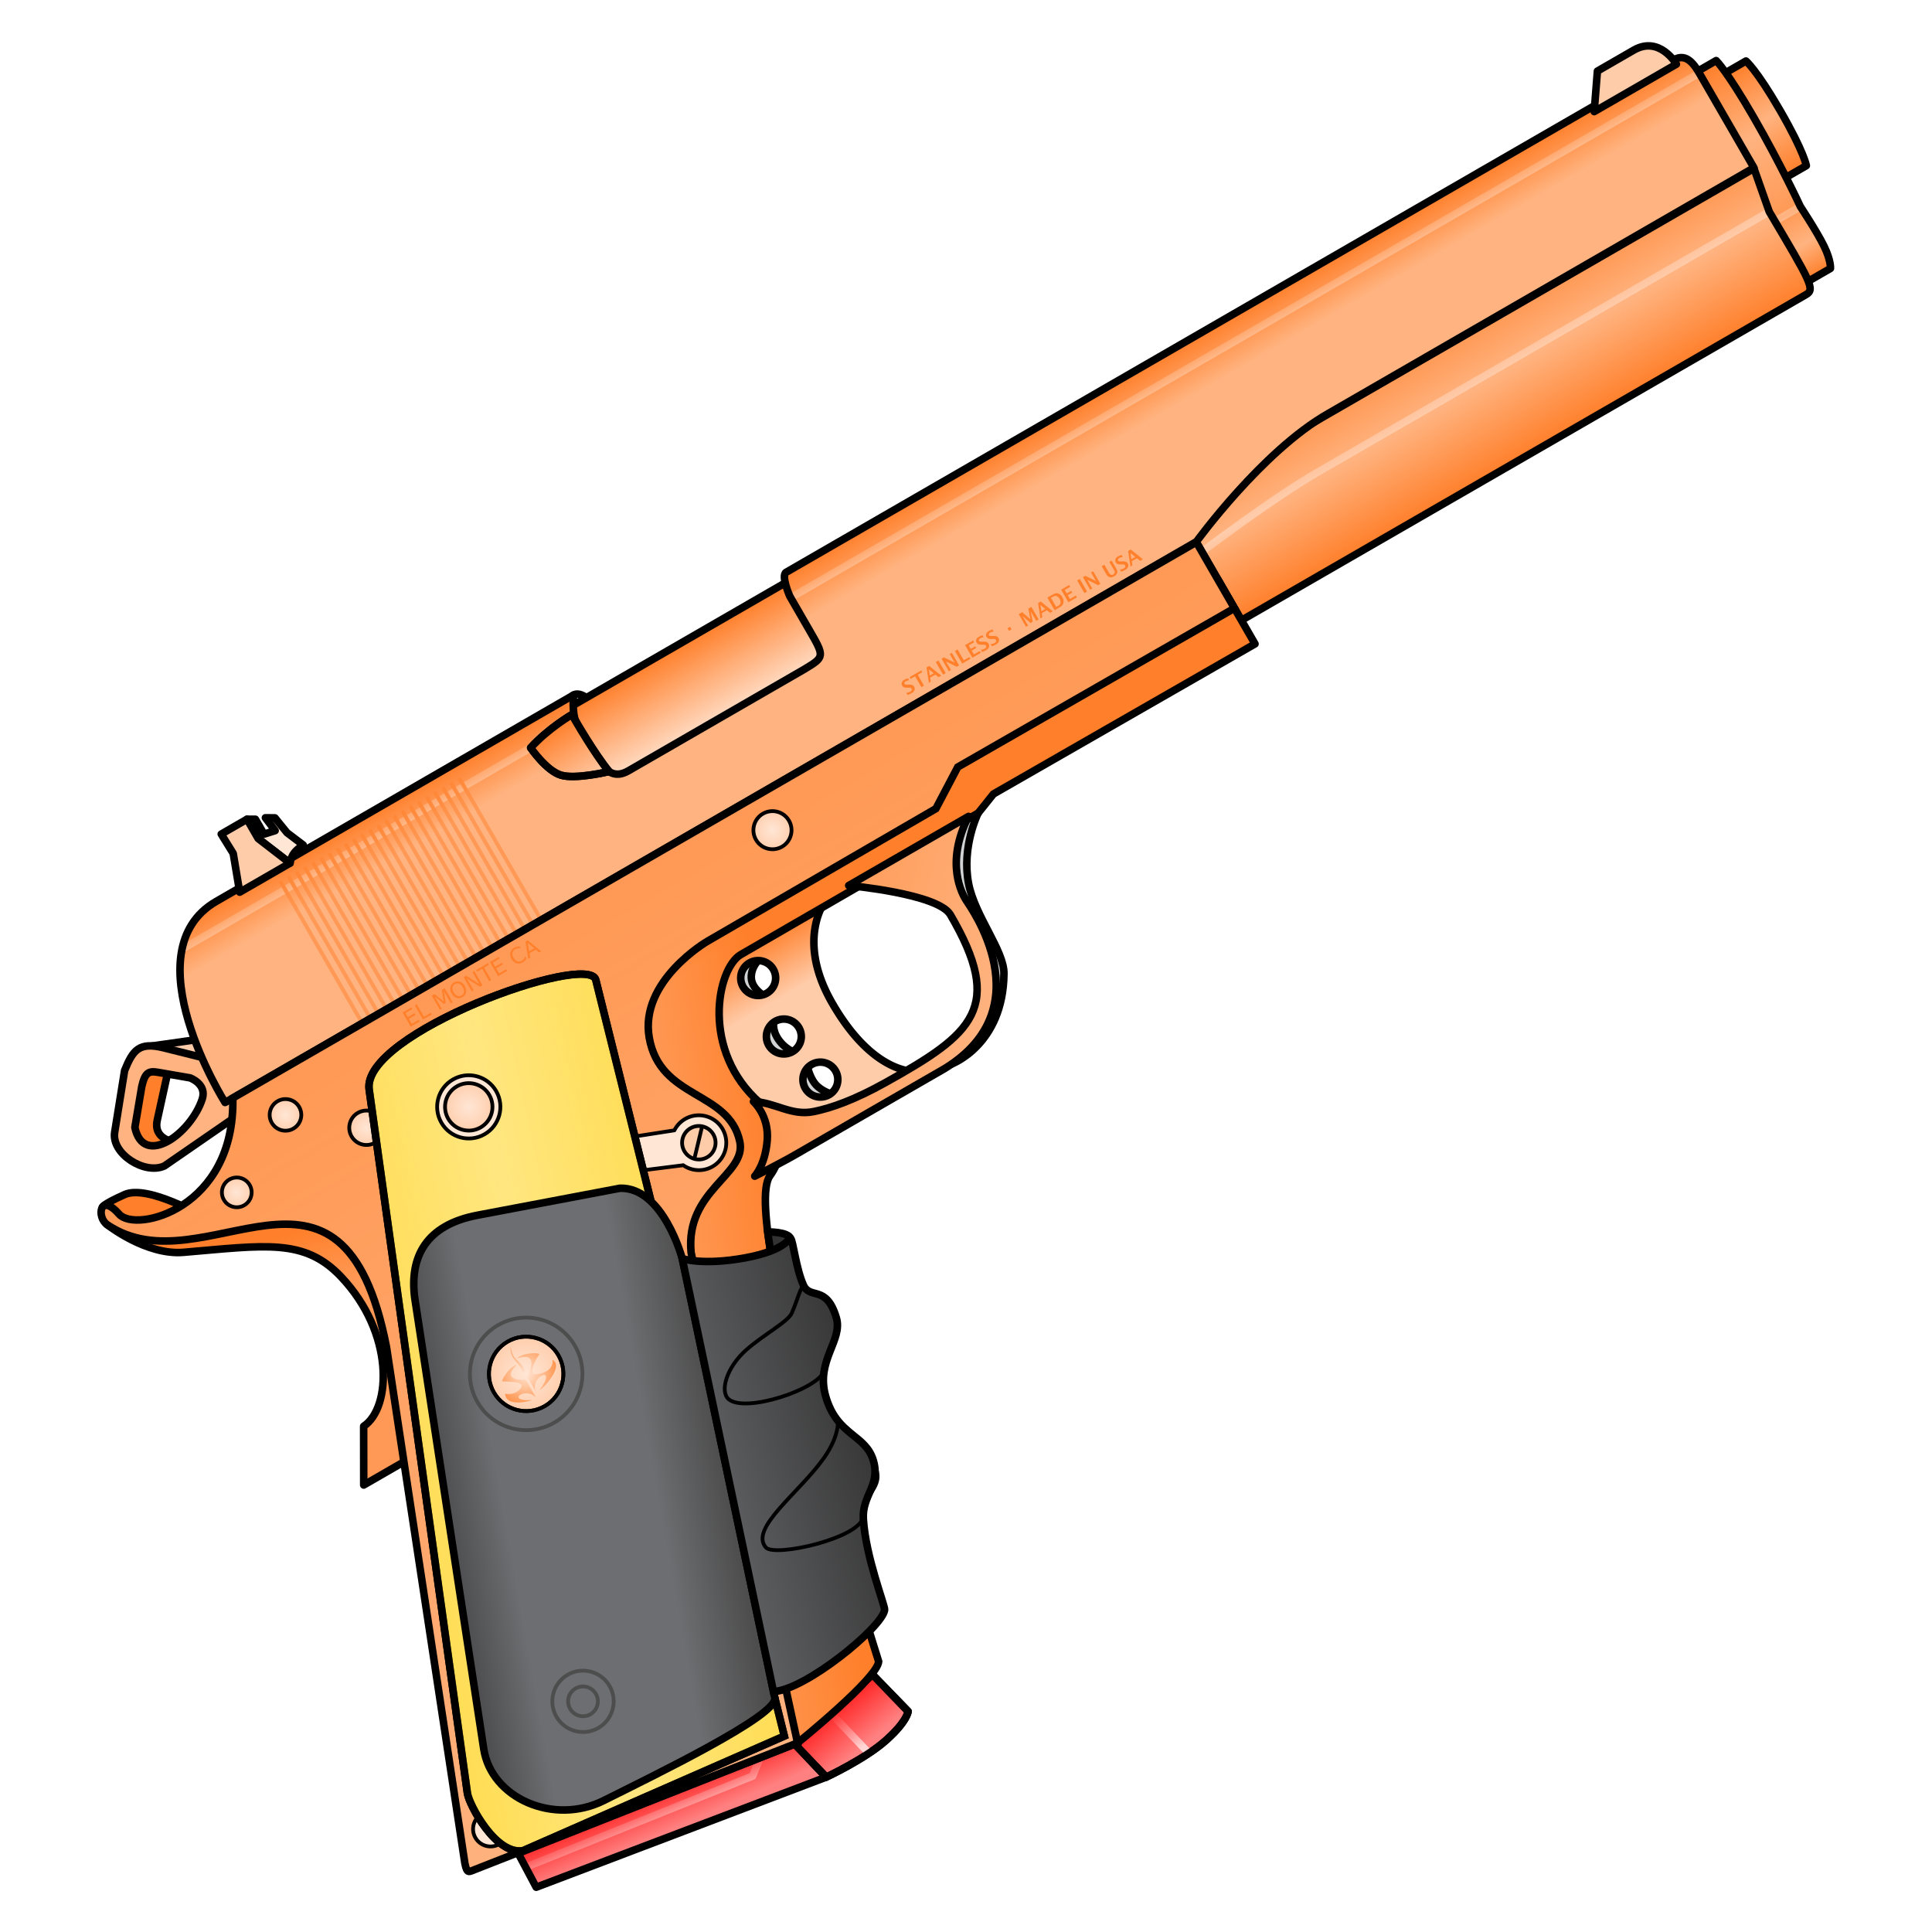 <svg xmlns="http://www.w3.org/2000/svg" xmlns:xlink="http://www.w3.org/1999/xlink" viewBox="0 0 256 256">
    <defs>
        <linearGradient id="innoGrad12">
            <stop offset="0" stop-color="#4d4d4d"/>
            <stop offset=".216" stop-color="#6d6e71"/>
            <stop offset=".674" stop-color="#6d6e71"/>
            <stop offset="1" stop-color="#333"/>
        </linearGradient>
        <linearGradient id="innoGrad11">
            <stop offset="0" stop-color="#6d6e71"/>
            <stop offset="1" stop-color="#333"/>
        </linearGradient>
        <linearGradient id="innoGrad10">
            <stop offset="0" stop-color="#ffd42a" stop-opacity=".502"/>
            <stop offset=".5" stop-color="#ffd42a" stop-opacity="0"/>
            <stop offset="1" stop-color="#ffd42a" stop-opacity=".502"/>
        </linearGradient>
        <linearGradient id="innoGrad8">
            <stop offset="0" stop-color="#ffe6d5"/>
            <stop offset="1" stop-color="#ffe6d5" stop-opacity="0"/>
        </linearGradient>
        <linearGradient id="innoGrad9">
            <stop offset="0" stop-color="#ff7f2a" stop-opacity="0"/>
            <stop offset="1" stop-color="#ff7f2a" stop-opacity=".502"/>
        </linearGradient>
        <linearGradient id="innoGrad7">
            <stop offset="0" stop-color="#ff7f2a" stop-opacity="0"/>
            <stop offset="1" stop-color="#ff7f2a" stop-opacity=".502"/>
        </linearGradient>
        <linearGradient id="innoGrad6">
            <stop offset="0" stop-color="#ff7f2a" stop-opacity="0"/>
            <stop offset=".722" stop-color="#ff7f2a" stop-opacity="0"/>
            <stop offset="1" stop-color="#ff7f2a"/>
        </linearGradient>
        <linearGradient id="innoGrad5">
            <stop offset="0" stop-color="#ff7f2a" stop-opacity="0"/>
            <stop offset="1" stop-color="#ff7f2a"/>
        </linearGradient>
        <linearGradient id="innoGrad4">
            <stop offset="0" stop-color="#ff7f2a" stop-opacity=".502"/>
            <stop offset=".377" stop-color="#ff7f2a" stop-opacity="0"/>
            <stop offset="1" stop-color="#ff7f2a"/>
        </linearGradient>
        <linearGradient id="innoGrad3">
            <stop offset="0" stop-color="#ff7f2a"/>
            <stop offset=".355" stop-color="#ff7f2a" stop-opacity="0"/>
            <stop offset=".711" stop-color="#ff7f2a" stop-opacity=".502"/>
            <stop offset=".855" stop-color="#ff7f2a" stop-opacity="0"/>
            <stop offset="1" stop-color="#ff7f2a"/>
        </linearGradient>
        <linearGradient id="innoGrad2">
            <stop offset="0" stop-color="#ff7f2a"/>
            <stop offset=".5" stop-color="#ff7f2a" stop-opacity="0"/>
            <stop offset="1" stop-color="#ff7f2a"/>
        </linearGradient>
        <linearGradient id="innoGrad1">
            <stop offset="0" stop-color="#ff2a2a"/>
            <stop offset="1" stop-color="#ff2a2a" stop-opacity="0"/>
        </linearGradient>
        <linearGradient id="linearGradient1178" x1="8.195" x2="7.802" y1="171.266" y2="174.703" gradientUnits="userSpaceOnUse" xlink:href="#innoGrad1"/>
        <linearGradient id="linearGradient1186" x1="33.125" x2="33.813" y1="175.001" y2="178.938" gradientUnits="userSpaceOnUse" xlink:href="#innoGrad1"/>
        <linearGradient id="linearGradient1209" x1="152.355" x2="152.355" y1="86.931" y2="97.757" gradientUnits="userSpaceOnUse" xlink:href="#innoGrad2"/>
        <linearGradient id="linearGradient1234" x1="147.063" x2="147.063" y1="85.563" y2="106.813" gradientUnits="userSpaceOnUse" xlink:href="#innoGrad3"/>
        <linearGradient id="linearGradient1271" x1="117.834" x2="117.834" y1="95.627" y2="107.749" gradientUnits="userSpaceOnUse" xlink:href="#innoGrad4"/>
        <linearGradient id="linearGradient1296" x1="58.063" x2="58.063" y1="92.938" y2="84.438" gradientTransform="matrix(1.016 0 0 1.016 -86.22 52.125)" gradientUnits="userSpaceOnUse" xlink:href="#innoGrad5"/>
        <linearGradient id="linearGradient1319" x1="117.834" x2="117.834" y1="99.667" y2="83.656" gradientTransform="matrix(.88 -.508 .508 .88 -48.607 88.252)" gradientUnits="userSpaceOnUse" xlink:href="#innoGrad6"/>
        <linearGradient id="linearGradient1350" x1="61.956" x2="61.621" y1="91.187" y2="85.107" gradientTransform="matrix(.88 -.508 .508 .88 -48.607 88.252)" gradientUnits="userSpaceOnUse" xlink:href="#innoGrad5"/>
        <linearGradient id="linearGradient1373" x1="73.25" x2="73.25" y1="116.494" y2="110.75" gradientUnits="userSpaceOnUse" xlink:href="#innoGrad5"/>
        <linearGradient id="linearGradient1415" x1="18.114" x2="19.428" y1="118.905" y2="113.367" gradientUnits="userSpaceOnUse" xlink:href="#innoGrad5"/>
        <linearGradient id="linearGradient1450" x1="45.858" x2="55.703" y1="132.25" y2="136.022" gradientUnits="userSpaceOnUse" xlink:href="#innoGrad5"/>
        <linearGradient id="linearGradient1458" x1="117.833" x2="117.834" y1="110.188" y2="106.5" gradientUnits="userSpaceOnUse" xlink:href="#innoGrad5"/>
        <linearGradient id="linearGradient1596" x1="117.834" x2="117.834" y1="175.523" y2="99.667" gradientUnits="userSpaceOnUse" xlink:href="#innoGrad7"/>
        <linearGradient id="linearGradient1627" x1="81.643" x2="68.538" y1="126.762" y2="113.657" gradientUnits="userSpaceOnUse" xlink:href="#innoGrad9"/>
        <radialGradient id="radialGradient1656" cx="27.208" cy="107.959" r="1.792" fx="27.208" fy="107.959" gradientUnits="userSpaceOnUse" xlink:href="#innoGrad8"/>
        <linearGradient id="linearGradient1679" x1="5.191" x2="32.403" y1="165.109" y2="173.875" gradientUnits="userSpaceOnUse" xlink:href="#innoGrad10"/>
        <linearGradient id="linearGradient3233" x1="40.615" x2="12.489" y1="148.252" y2="138.056" gradientUnits="userSpaceOnUse" xlink:href="#innoGrad12"/>
        <linearGradient id="linearGradient3241" x1="34.032" x2="54.788" y1="146.092" y2="151.853" gradientUnits="userSpaceOnUse" xlink:href="#innoGrad11"/>
        <radialGradient id="radialGradient3276" cx="72.042" cy="103.042" r="1.958" fx="72.042" fy="103.042" gradientUnits="userSpaceOnUse" xlink:href="#innoGrad8"/>
        <radialGradient id="radialGradient3301" cx="14.25" cy="107.167" r="1.583" fx="14.25" fy="107.167" gradientUnits="userSpaceOnUse" xlink:href="#innoGrad8"/>
        <radialGradient id="radialGradient3324" cx="21.5" cy="103.334" r="1.667" fx="21.5" fy="103.334" gradientUnits="userSpaceOnUse" xlink:href="#innoGrad8"/>
        <radialGradient id="radialGradient3350" cx="36.083" cy="110.917" r="2.375" fx="36.083" fy="110.917" gradientUnits="userSpaceOnUse" xlink:href="#innoGrad8"/>
        <radialGradient id="radialGradient3373" cx="28.584" cy="134.209" r="3.583" fx="28.584" fy="134.209" gradientUnits="userSpaceOnUse" xlink:href="#innoGrad8"/>
    </defs>
    <g stroke-width=".676">
        <path fill="#ff8080" d="M109.551 235.399l-4.177-4.383-36.629 14.492L71.13 250z"/>
        <path fill="none" stroke="#ffd5d5" stroke-linejoin="round" stroke-miterlimit="10" d="M28.156 175.563l1.393-1.1-23.049-3.4-.05 1.406z" transform="matrix(1.281 -.739 .739 1.281 -66.077 31.247)"/>
        <path fill="#ff8080" stroke="#000000" stroke-linejoin="round" stroke-miterlimit="10" d="M33.813 178.938s3.844.344 6.344-.188c2.5-.532 2.959-1.25 2.959-1.25L42 173.063l-9.151 1.896z" transform="matrix(1.281 -.739 .739 1.281 -66.077 31.247)"/>
        <path fill="none" stroke="#ffd5d5" stroke-linejoin="round" stroke-miterlimit="10" d="M36.99 173.997l1.198 4.941" transform="matrix(1.281 -.739 .739 1.281 -66.077 31.247)"/>
        <path fill="url(#linearGradient1186)" stroke="#000000" stroke-linejoin="round" stroke-miterlimit="10" d="M33.813 178.938s3.844.344 6.344-.188c2.5-.532 2.959-1.25 2.959-1.25L42 173.063l-9.151 1.896z" transform="matrix(1.281 -.739 .739 1.281 -66.077 31.247)"/>
        <path fill="url(#linearGradient1178)" stroke="#000000" stroke-linejoin="round" stroke-miterlimit="10" d="M33.813 178.938l-.964-3.979L6.5 171.063l-.122 3.437z" transform="matrix(1.281 -.739 .739 1.281 -66.077 31.247)"/>
    </g>
    <g stroke="#000000" stroke-linejoin="round" stroke-miterlimit="10" stroke-width=".676">
        <path fill="#fca" d="M14.25 92.019l3.5 4.732 1.688-1.188-.346-1.597z" transform="matrix(1.281 -.739 .739 1.281 -66.077 31.247)"/>
        <path fill="#ff7f2a" d="M14.563 94.438L11.313 98c-1.25 1.375.469 2.563.469 2.563H8.938l-.831-2.438.706-1.5 3.688-3.938z" transform="matrix(1.281 -.739 .739 1.281 -66.077 31.247)"/>
        <path fill="#ffb380" d="M11 92.688c1.561-1.217 2.411-1.596 4.063 0l3.688 3.563-.414 4.934-8.523.691c-1.938-.188-3.583-3.325-2.345-4.846zm.625 2L9.25 97.563c-1.144 3.531 4.063 3 6.5.813 1.053-.944 0-2.188 0-2.188l-2.25-1.875c-.633-.528-1-.563-1.875.375z" transform="matrix(1.281 -.739 .739 1.281 -66.077 31.247)"/>
    </g>
    <g stroke-width=".676">
        <path fill="#ffb380" d="M228.673 9.533l8.005 13.864 2.681-1.548s-.27-1.763-3.442-7.255c-3.171-5.493-4.564-6.609-4.564-6.609z"/>
        <path fill="url(#linearGradient1209)" stroke="#000000" stroke-linejoin="round" stroke-miterlimit="10" d="M179.938 86.931v10.826h2.093s.438-1.124.438-5.413-.438-5.413-.438-5.413z" transform="matrix(1.281 -.739 .739 1.281 -66.077 31.247)"/>
        <path fill="#ffb380" d="M227.406 7.928s1.434 1.374 4.992 7.536c3.558 6.162 6.177 11.807 6.177 11.807s2.213 3.344 3.147 5.263c.933 1.918.838 2.93.838 2.93l-3.282 1.895-15.714-27.213z"/>
        <path fill="none" stroke="#ffe6d5" stroke-linejoin="round" stroke-miterlimit="10" d="M179.739 100.667h-3" transform="matrix(1.281 -.739 .739 1.281 -66.077 31.247)"/>
        <path fill="url(#linearGradient1234)" stroke="#000000" stroke-linejoin="round" stroke-miterlimit="10" d="M179.739 85.563s.375 1.289.375 6.101-.375 9.003-.375 9.003.165 2.707.063 4.146c-.102 1.439-.5 2-.5 2h-2.563v-21.25z" transform="matrix(1.281 -.739 .739 1.281 -66.077 31.247)"/>
        <path fill="#ffb380" d="M232.421 22.217l2.026 5.727c5.591 9.437 6.084 10.29 4.884 10.983L164.524 82.11l-5.978-10.35-2.986-5.173z"/>
        <path fill="none" stroke="#ffe6d5" stroke-linejoin="round" stroke-miterlimit="10" stroke-opacity=".502" d="M177.094 99.667h-46.427c-4.667-.042-12.833 1-12.833 1" transform="matrix(1.281 -.739 .739 1.281 -66.077 31.247)"/>
        <path fill="url(#linearGradient1271)" stroke="#000000" stroke-linejoin="round" stroke-miterlimit="10" d="M177.844 95.627l-.75 4.039c.083 7.417.083 8.083-.854 8.083h-58.406V95.627z" transform="matrix(1.281 -.739 .739 1.281 -66.077 31.247)"/>
    </g>
    <g stroke-width=".687">
        <path fill="#e6e7e8" stroke="#000000" stroke-linejoin="round" stroke-miterlimit="10" d="M51.223 131.281s-1.404-1.737-2.256-1.244c-.853.492-.049 2.331-.049 2.331z" transform="matrix(1.456 0 0 1.456 4.7 -97.238)"/>
        <path fill="#ffe6d5" d="M70.73 96.45l34.023-19.64 6.285 10.885-34.023 19.64z"/>
        <path fill="url(#linearGradient1296)" stroke="#000000" stroke-miterlimit="10" d="M-27.247 137.887h26.98v8.633h-26.98z" transform="matrix(1.261 -.728 .728 1.261 4.7 -97.238)"/>
        <path fill="#ffb380" d="M29.824 146.068s-12.624-20.041-1.158-26.651L76 92.084s-.214 2.404.324 3.522c.537 1.117 2.888 4.877 2.888 4.877 1.201 2.081 2.474 2.555 4.074 1.632l23.269-13.432c2.744-1.656 2.744-1.656.68-5.23l-2.588-4.483s-1.19-2.737-.468-3.153L221.536 8.08c1.492-.992 2.536-.325 3.645 1.596l7.243 12.543-56.435 32.577c-8.729 4.967-17.442 16.966-17.442 16.966z"/>
        <path fill="none" stroke="#ffe6d5" stroke-miterlimit="10" d="M151.415 73.435l-82.692 47.743M13.345 153.15l31.72-18.314c.896-1.37 3.751-3.018 3.751-3.018" transform="matrix(1.456 0 0 1.456 4.7 -97.238)"/>
        <g fill="none" stroke="#f95" stroke-linecap="round" stroke-miterlimit="10" stroke-width=".347">
            <path d="M31.563 99.667V85.106M32.403 99.667V85.106M33.244 99.667V85.106M34.085 99.667V85.106M34.926 85.106v14.561M36.608 85.106v14.561M38.29 85.106v14.561M39.972 85.106v14.561M43.335 85.106v14.561M41.653 85.106v14.561M46.699 85.106v14.561M48.381 85.106v14.561M50.063 85.106v14.561M49.222 85.106v14.561M47.54 85.106v14.561M45.858 85.106v14.561M44.176 85.106v14.561M42.494 85.106v14.561M40.813 85.106v14.561M39.131 85.106v14.561M37.449 85.106v14.561M35.767 85.106v14.561M45.017 85.106v14.561" transform="matrix(1.281 -.739 .739 1.281 -66.077 31.247)"/>
        </g>
        <path fill="url(#linearGradient1319)" stroke="#000000" stroke-linejoin="round" stroke-miterlimit="10" d="M17.254 167.118s-8.67-13.765-.795-18.306l32.506-18.774s-.146 1.652.223 2.42c.37.767 1.983 3.35 1.983 3.35.826 1.429 1.7 1.755 2.798 1.12l15.98-9.226c1.885-1.137 1.885-1.137.468-3.592l-1.778-3.079s-.817-1.88-.321-2.166l80.596-46.526c1.024-.682 1.741-.223 2.503 1.096l4.974 8.615-38.757 22.376c-5.995 3.412-11.978 11.653-11.978 11.653z" transform="matrix(1.456 0 0 1.456 4.7 -97.238)"/>
        <path fill="#fca" stroke="#000000" stroke-linejoin="round" stroke-miterlimit="10" d="M52.198 136.997s-3.033.736-4.376.33c-1.344-.407-2.757-2.49-2.757-2.49 1.61-1.782 3.751-3.018 3.751-3.018.372.637 2.01 3.48 3.382 5.178z" transform="matrix(1.456 0 0 1.456 4.7 -97.238)"/>
        <path fill="url(#linearGradient1350)" stroke="#000000" stroke-linejoin="round" stroke-miterlimit="10" d="M52.198 136.997s-3.033.736-4.376.33c-1.344-.407-2.757-2.49-2.757-2.49 1.61-1.782 3.751-3.018 3.751-3.018.372.637 2.01 3.48 3.382 5.178z" transform="matrix(1.456 0 0 1.456 4.7 -97.238)"/>
        <g fill="#ff7f2a" stroke-width=".676">
            <g>
                <path d="M120.255 92.088l-.166-.287c.163-.02.278-.043.349-.07.07-.027.133-.056.187-.087.097-.057.154-.12.179-.19a.237.237 0 0 0-.018-.199.245.245 0 0 0-.112-.103.753.753 0 0 0-.278-.03c-.06 0-.09.003-.149.004-.212.002-.368-.018-.47-.061a.489.489 0 0 1-.239-.215.49.49 0 0 1-.041-.403c.044-.145.157-.27.336-.373.134-.078.297-.144.487-.203l.154.267c-.21.035-.365.082-.466.14-.084.049-.137.104-.16.165a.192.192 0 0 0 .113.255.85.85 0 0 0 .277.025l.16-.002c.244-.004.413.02.507.066a.524.524 0 0 1 .222.212.53.53 0 0 1 .046.44c-.048.157-.186.3-.414.431-.136.08-.304.154-.504.218zM122.09 91.05c-.333-.574-.498-.86-.83-1.436l-.598.345-.133-.23 1.54-.89.133.23c-.239.14-.357.207-.596.345l.829 1.436c-.139.08-.207.121-.346.2zM123.083 90.477l-.314-2.041.347-.2c.644.517.967.775 1.61 1.293-.141.082-.213.121-.355.203l-.43-.342-.69.398.083.544c-.101.057-.15.087-.25.145zm.127-.964l.517-.299c-.257-.206-.386-.308-.642-.515l.125.814zM124.962 89.391L124 87.725l.347-.2.962 1.666-.347.2zM125.726 88.95l-.962-1.666.308-.178 1.428.694-.657-1.139.278-.16.962 1.666-.313.18-1.422-.697.659 1.138-.28.162zM127.5 87.927c-.384-.667-.578-1-.963-1.667l.347-.2c.33.573.493.858.824 1.43l.743-.429.138.236c-.437.252-.654.38-1.088.63zM128.84 87.152l-.962-1.666 1.067-.616.133.231-.721.416.267.463.597-.345.132.23-.597.344.293.507.772-.446.137.237-1.118.645zM130.123 86.391l-.165-.287c.162-.02.276-.042.347-.069.07-.027.131-.055.185-.086.097-.056.158-.122.182-.192a.236.236 0 0 0-.018-.198.248.248 0 0 0-.115-.101.753.753 0 0 0-.279-.03l-.145.002c-.212.002-.37-.017-.47-.06a.49.49 0 0 1-.24-.216.485.485 0 0 1-.043-.401c.044-.145.158-.27.337-.374a2.46 2.46 0 0 1 .487-.204l.154.266a1.46 1.46 0 0 0-.466.14c-.083.049-.137.103-.16.164a.193.193 0 0 0 .113.257.85.85 0 0 0 .277.024l.16-.003c.243-.005.411.02.505.067a.525.525 0 0 1 .222.213.534.534 0 0 1 .048.44c-.049.156-.187.3-.414.432-.136.08-.301.152-.502.216zM131.44 85.631l-.166-.287c.163-.02.278-.042.348-.07a1.3 1.3 0 0 0 .186-.086c.097-.056.158-.122.182-.192a.231.231 0 0 0-.019-.196.25.25 0 0 0-.114-.103.765.765 0 0 0-.28-.03l-.144.002c-.212.003-.37-.017-.47-.06a.491.491 0 0 1-.24-.215.481.481 0 0 1-.043-.402c.044-.145.158-.27.337-.374a2.47 2.47 0 0 1 .487-.203l.154.265a1.46 1.46 0 0 0-.466.14c-.083.049-.138.104-.16.165a.193.193 0 0 0 .009.17c.023.04.057.068.102.087a.809.809 0 0 0 .276.025l.159-.003c.244-.004.413.02.506.066a.526.526 0 0 1 .224.213.53.53 0 0 1 .046.44c-.048.157-.187.302-.415.433-.133.08-.299.15-.499.215zM133.696 83.588l-.197-.341.34-.196c.078.136.117.204.197.34l-.34.197zM135.951 83.047l-.962-1.666.458-.264c.432.375.647.564 1.078.94l-.263-1.41.402-.233c.387.667.579 1 .963 1.668l-.32.184-.726-1.257.255 1.38-.279.162c-.427-.374-.642-.56-1.07-.932.293.51.44.764.735 1.274l-.271.154zM137.86 81.945c-.123-.818-.185-1.224-.312-2.04l.347-.201c.645.517.966.774 1.609 1.292l-.356.206-.428-.345-.69.398.083.544-.252.146zm.129-.964l.517-.298-.642-.516.125.814zM139.74 80.86c-.384-.668-.577-1.002-.963-1.667.287-.166.432-.248.72-.413.191-.111.36-.168.502-.168.142 0 .279.042.412.125.132.084.249.21.346.378.096.165.15.334.165.5a.83.83 0 0 1-.084.46c-.072.141-.21.272-.412.39l-.686.395zm.21-.437l.259-.15a.714.714 0 0 0 .273-.242.487.487 0 0 0 .047-.311 1.014 1.014 0 0 0-.13-.37.9.9 0 0 0-.241-.28.525.525 0 0 0-.289-.108c-.099-.006-.232.04-.403.139l-.21.12c.28.482.418.721.694 1.202zM141.569 79.805c-.384-.668-.577-1.001-.962-1.666l1.066-.616.134.23-.722.416.267.463.596-.344.134.228-.597.345.293.507.775-.447.136.237-1.12.647zM143.688 78.581c-.384-.668-.575-1.002-.96-1.667l.347-.2c.386.666.578 1 .962 1.667l-.349.2zM144.454 78.139c-.384-.668-.576-1.001-.962-1.666l.306-.177c.572.276.856.416 1.427.694l-.657-1.138.278-.16.962 1.665-.31.18c-.567-.28-.85-.421-1.42-.699l.655 1.142c-.111.064-.167.094-.279.159zM145.986 75.033l.347-.2.59 1.022c.107.184.208.29.306.313a.388.388 0 0 0 .295-.05.363.363 0 0 0 .184-.223c.025-.093-.013-.224-.112-.395l-.604-1.046.301-.174.591 1.024c.112.193.166.344.166.455a.583.583 0 0 1-.096.319.847.847 0 0 1-.305.274c-.138.08-.27.124-.394.137a.625.625 0 0 1-.35-.062c-.108-.055-.22-.18-.33-.371-.236-.41-.352-.615-.589-1.023zM148.558 75.75l-.166-.288c.163-.02.278-.042.348-.069a1.3 1.3 0 0 0 .186-.086c.097-.057.157-.122.181-.192a.245.245 0 0 0-.13-.3.765.765 0 0 0-.28-.03c-.06 0-.088.003-.148.003-.211.003-.368-.018-.47-.06a.49.49 0 0 1-.239-.216.485.485 0 0 1-.041-.403c.044-.145.156-.27.335-.374.135-.078.298-.144.488-.203l.154.266a1.45 1.45 0 0 0-.465.142c-.083.048-.137.103-.16.164a.195.195 0 0 0 .009.171c.022.04.057.068.102.086a.824.824 0 0 0 .277.025l.158-.002c.243-.004.414.02.51.066a.524.524 0 0 1 .22.212.537.537 0 0 1 .046.441c-.048.156-.184.3-.411.43a2.6 2.6 0 0 1-.504.216zM149.793 75.057c-.126-.817-.187-1.226-.313-2.04l.35-.203c.645.517.965.776 1.609 1.293l-.357.206-.43-.344-.69.398.084.544-.253.146zm.125-.962l.52-.3-.643-.515c.051.326.074.49.123.815z"/>
            </g>
        </g>
    </g>
    <g stroke="#000000" stroke-linejoin="round" stroke-miterlimit="10" stroke-width=".676">
        <path fill="#ffe6d5" d="M32.403 79.042l-.651-.377v2l1.373 3.334c.506-.613.984-.75 1.838-.814l-.711-1.685-.27-1.689-.738-.436.18 1.436-1.021-.228z" transform="matrix(1.281 -.739 .739 1.281 -66.077 31.247)"/>
        <path fill="#fca" d="M31.752 78.665v2l1.373 3.334h-5.206l1.23-3.295-.064-2.039zM167.989 84.063l2.063-3h3.75c2.688 0 2.688 3 2.688 3z" transform="matrix(1.281 -.739 .739 1.281 -66.077 31.247)"/>
    </g>
    <g stroke-width=".676">
        <path fill="#d1d3d4" stroke="#000000" stroke-linejoin="round" stroke-miterlimit="10" d="M65.751 112.375s-1.375.083-1.958 1.167.5 2.5.5 2.5l-4.792-1.417 4.346-4.042zM64.168 117.333l-4.08.25.607 4.092 3.197-.286s-.766-.807-.766-2.098 1.042-1.958 1.042-1.958zM64.585 121.625s-.729 1.704-.604 2.907 1.501 2.328 1.501 2.328l-4.23.14-.167-3.5z" transform="matrix(1.281 -.739 .739 1.281 -66.077 31.247)"/>
        <path fill="#fca" d="M109.64 118.918s-4.37 5.19.684 13.94c5.807 10.059 11.627 9.047 11.627 9.047l-18.326 9.298-10.615-9.88-1.051-12.2zm-10.292 8.609a2.311 2.311 0 1 0 2.312 4.003 2.311 2.311 0 0 0-2.312-4.003zm3.405 7.745a2.311 2.311 0 1 0 2.312 4.003 2.311 2.311 0 0 0-2.312-4.003zm4.842 5.706a2.311 2.311 0 1 0 2.312 4.004 2.311 2.311 0 0 0-2.312-4.004z"/>
        <path fill="url(#linearGradient1373)" stroke="#000000" stroke-linejoin="round" stroke-miterlimit="10" d="M73.25 110.75s-4.313 1.563-4.313 8.396c0 7.854 3.75 9.229 3.75 9.229l-13.875-.75-2.875-9.375 3.509-7.5zm-8.937 1.563a1.563 1.563 0 1 0 0 3.127 1.563 1.563 0 0 0 0-3.127zM63.688 118a1.563 1.563 0 1 0 0 3.127 1.563 1.563 0 0 0 0-3.127zm.906 4.979a1.563 1.563 0 1 0 0 3.127 1.563 1.563 0 0 0 0-3.127z" transform="matrix(1.281 -.739 .739 1.281 -66.077 31.247)"/>
    </g>
    <g stroke-width=".676">
        <path fill="#ff7f2a" stroke="#000000" stroke-linejoin="round" stroke-miterlimit="10" d="M3.154 102.313s.005-.229 2.284 0c2.252.227 5.119 5.24 5.119 5.24l-3.119-.365-3.375-2.438z" transform="matrix(1.281 -.739 .739 1.281 -66.077 31.247)"/>
        <path fill="#f95" d="M48.257 196.72l-.012-7.785c3.704-2.459 4.062-12.376-3.011-19.819-4.858-5.112-9.973-4.145-20.859-3.22-4.985.424-10.117-3.657-10.117-3.657l8.454.776 21.172-8.806 7.302 12.646 5.172 25.188z"/>
        <path fill="url(#linearGradient1415)" stroke="#000000" stroke-linejoin="round" stroke-miterlimit="10" d="M11 135.563L13.625 131c3-.188 6.563-5.875 4.938-12.625-1.116-4.636-4.438-5.799-11.125-8.938-3.063-1.437-4.688-5.562-4.688-5.562l4.688 3.313 15.375 2v9.875l-5.488 16.5z" transform="matrix(1.281 -.739 .739 1.281 -66.077 31.247)"/>
        <path fill="#f95" d="M116.5 220.076c-.117 2.202-10.741 10.79-10.741 10.79l-18.86-62.857-4.75-45.495 79.278-45.763 4.899 8.484-34.655 19.897-2.85 3.567-30.617 17.721c-3.152 1.832-5.364 12.76 2.59 19.693 2.98 2.598 3.487 6.59 1.281 9.613-4.17 5.717 14.425 64.35 14.425 64.35z"/>
        <path fill="url(#linearGradient1450)" d="M43.063 172.313c-.813 1.25-9.938 2.688-9.938 2.688l10.21-43.188 12.602-28.25h61.896v6.625l-27.021-.063-2.875 1.125-23.92.028c-2.465.007-7.455 5.659-5.142 12.409.867 2.529-.186 5.038-2.5 6.063-4.375 1.938-13.312 42.563-13.312 42.563z" transform="matrix(1.281 -.739 .739 1.281 -66.077 31.247)"/>
        <path fill="url(#linearGradient1458)" stroke="#000000" stroke-linejoin="round" stroke-miterlimit="10" d="M43.063 172.313c-.813 1.25-9.938 2.688-9.938 2.688l10.21-43.188 12.602-28.25h61.896v6.625l-27.021-.063-2.875 1.125-23.92.028c-2.465.007-7.455 5.659-5.142 12.409.867 2.529-.186 5.038-2.5 6.063-4.375 1.938-13.312 42.563-13.312 42.563z" transform="matrix(1.281 -.739 .739 1.281 -66.077 31.247)"/>
        <path fill="#ffb380" d="M30.894 145.45c.314 14.655-12.85 17.911-15.063 15.394-2.578-2.934-3.012.422-1.573 1.395 12.949 8.746 31.136-13.919 37.01 16.191l10.407 68.385c.292 1.489.569 1.113 1.279.863.252-.089 42.805-16.812 42.805-16.812L91.63 165.918c-.827-8.273 7.386-10.316 6.447-14.714-1.452-6.805-10.563-5.536-12.009-13.772-1.32-7.515 7.682-12.758 7.682-12.758l30.293-17.595 2.9-5.515L163.6 80.51l-5.053-8.75z"/>
        <path fill="url(#linearGradient1596)" stroke="#000000" stroke-miterlimit="10" d="M18.168 99.667c-4.771 8.689-13.581 6.145-14.025 3.923-.518-2.59-1.907-.771-1.393.285 4.625 9.5 22.938 2.375 16.197 21.995L1.918 169.438c-.332.971-.043.844.457.938.178.033 30.75 4.625 30.75 4.625l13.688-42.813c2.313-5.125 7.813-3.545 8.75-6.438 1.451-4.476-4.313-6.813-2.375-12.125C54.956 108.777 62 108.75 62 108.75l23.688-.063 3.563-2.25 28.583.063v-6.833z" transform="matrix(1.281 -.739 .739 1.281 -66.077 31.247)"/>
        <path fill="#d1d3d4" stroke="#000000" stroke-linejoin="round" stroke-miterlimit="10" d="M88.763 110.927s-2.792 1.859-3.888 5.032c-.97 2.806-.24 6.803-1.292 8.583-3.25 5.5-8.104 4.667-8.104 4.667l4.437-2.876 2.625-3.167.625-10.542 2.167-1.698h3.43z" transform="matrix(1.281 -.739 .739 1.281 -66.077 31.247)"/>
        <path fill="#ffb380" d="M112.494 117.27l15.877-9.166c-3.149 6.194-.84 10.298-.283 11.157.557.858 10.225 14.196-2.848 22.241l-19.6 11.315c-2.25 1.305-5.582 2.964-5.582 2.964s1.393-1.47 1.653-4.752-1.826-5.135-1.826-5.135c2.926.125 4.989 1.923 7.952 1.331 2.351-.47 5.393-1.54 9.525-3.842 11.634-6.486 15.803-9.96 8.604-22.255-1.637-2.793-13.472-3.859-13.472-3.859z"/>
        <path fill="url(#linearGradient1627)" stroke="#000000" stroke-linejoin="round" stroke-miterlimit="10" d="M75.479 110.75h12.396c-3.938 2.563-3.974 5.747-3.938 6.438.036.691 1.187 11.771-9.188 12.063H59.446c-1.759.004-4.271-.151-4.271-.151s1.313-.39 2.575-2.224c1.262-1.834.667-3.625.667-3.625 1.671 1.063 2.271 2.813 4.206 3.468 1.536.52 3.679.921 6.877.97 9.005.135 12.621-.49 12.563-10.125-.014-2.189-6.584-6.814-6.584-6.814z" transform="matrix(1.281 -.739 .739 1.281 -66.077 31.247)"/>
        <path fill="none" d="M53.036 134.198L71.17 123.73l1.294 2.24-18.135 10.47z"/>
        <g fill="#ff7f2a" aria-label="EL MONTE CA" font-family="LucidaSans-Demi" font-size="2">
            <path d="M53.348 134.16l1.18-.681.124.213-.928.535.319.553.889-.513.123.212-.89.514.391.676.95-.548.124.212-1.204.695zM54.97 133.225l.252-.146.955 1.655.91-.525.122.212-1.162.671zM57.21 131.931l.377-.217 1.21.995-.254-1.547.376-.217 1.078 1.867-.246.142-.947-1.64.258 1.56-.254.146-1.22-1.003.946 1.64-.245.141zM60.279 130.388q-.275.159-.32.458-.042.298.162.652.204.353.483.465.281.111.557-.048.275-.159.316-.456.043-.298-.16-.651-.205-.354-.484-.466-.279-.113-.554.046zm-.119-.205q.393-.227.78-.098.388.126.643.57.255.44.172.84-.083.399-.476.625-.394.228-.782.102-.387-.127-.642-.57-.256-.443-.173-.841.084-.4.478-.628zM61.438 129.49l.34-.196 1.73 1.084-.902-1.562.246-.141 1.078 1.867-.34.196-1.73-1.084.902 1.562-.246.142zM63.096 128.534l1.58-.912.122.212-.663.383.956 1.655-.254.146-.956-1.654-.663.382zM64.92 127.48l1.181-.681.123.212-.928.536.32.553.888-.514.123.213-.89.513.392.677.95-.549.123.213-1.203.694zM68.838 125.41l.154.267q-.196-.045-.375-.02-.178.024-.34.118-.32.185-.377.48-.058.292.156.663.213.368.497.467.282.097.602-.088.163-.094.273-.236.111-.143.17-.335l.152.264q-.08.166-.203.297-.122.13-.287.226-.424.245-.817.127-.394-.12-.653-.569-.26-.45-.166-.85.094-.4.518-.645.167-.097.34-.137.175-.042.356-.029zM69.916 124.928l.194 1.127.686-.396zm-.286-.166l.286-.165 1.79 1.456-.263.151-.446-.38-.842.486.106.577-.266.154z"/>
        </g>
    </g>
    <g stroke-width=".676" transform="matrix(1.281 -.739 .739 1.281 -66.077 31.247)">
        <path fill="#ffe6d5" stroke="#000000" stroke-linejoin="round" stroke-miterlimit="10" stroke-width=".338" d="M52.333 121.542c-.497 0-.958.15-1.344.403v-.002l-3.345-1.294-.859 2.999 3.327 1.4.001-.005a2.453 2.453 0 0 0 4.677-1.042 2.457 2.457 0 0 0-2.457-2.459z"/>
        <circle cx="52.333" cy="124.001" r="1.5" fill="#fca" stroke="#000000" stroke-linejoin="round" stroke-miterlimit="10" stroke-width=".338"/>
        <path fill="none" stroke="#000000" stroke-linejoin="round" stroke-miterlimit="10" stroke-width=".338" d="M53.32 122.879l-2.056 2.172"/>
        <path fill="#333" stroke="#000000" stroke-miterlimit="10" d="M53.685 134.009s1.624.898 1.481 1.554c-.143.656-2.127.057-2.127.057z"/>
        <circle cx="5.438" cy="167.938" r="1.563" fill="#ffe6d5" stroke="#000000" stroke-linejoin="round" stroke-miterlimit="10" stroke-width=".338"/>
        <circle cx="27.208" cy="107.959" r="1.542" fill="#fca"/>
        <circle cx="27.208" cy="107.959" r="1.542" fill="url(#radialGradient1656)" stroke="#000000" stroke-linejoin="round" stroke-miterlimit="10" stroke-width=".338"/>
        <path fill="#ffe680" stroke="#000000" stroke-miterlimit="10" d="M29.125 105.125c1.875-4.75 23.218-.884 22.5 1.625l-19.222 67.125-25.396-2.801c-2.341-.823-2.143-5.997-1.758-6.949z"/>
        <path fill="url(#linearGradient1679)" stroke="#000000" stroke-miterlimit="10" d="M29.125 105.125c1.875-4.75 23.218-.884 22.5 1.625l-19.222 67.125-25.396-2.801c-2.341-.823-2.143-5.997-1.758-6.949z"/>
        <path fill="url(#linearGradient3233)" stroke="#000000" stroke-miterlimit="10" d="M31.916 119.719l12.26 4.282c3.406 1.833 1.682 8.25 1.682 8.25l-12.495 38.271c-.695 1.459-12.864.573-17.864.276-5-.297-8.624-5.212-7-9.381l14.833-38.083c1.417-3.417 4.122-5.174 8.584-3.615z"/>
        <path fill="url(#linearGradient3241)" stroke="#000000" stroke-miterlimit="10" d="M33.554 169.938c2.528 1.313 11.278-.104 12.278-1.354.238-.296.876-4.89 2.417-8 .947-1.913 2.844-1.849 3.394-4.083.598-2.429-1.727-3.544-.81-7.168.81-3.202 3.84-3.527 4.333-5.583.73-3.039-1.221-2.573-1.091-3.996.146-1.586 1.215-3.997 1.091-4.192-.124-.195-.793.729-4.416-.561s-4.892-2.751-4.892-2.751z"/>
        <path fill="none" stroke="#000000" stroke-miterlimit="10" stroke-width=".338" d="M51.938 141.375c-.682.519-3.247.419-5.23.833-2.312.481-3.9 2.04-3.542 3.033.667 1.844 7.322 3.216 8.669 2.093.058-.048 3.165-2.553 3.331-3.583.121-.752.217-1.583-.05-2.207-.305-.713-1.006-.856-1.018-1.399-.016-.781-.684.107-2.16 1.23zM50.679 151.789s-.496 1.232-2.741 2.273c-3.458 1.604-8.969 2.109-8.521 4.354.234 1.172 7.833 3.541 8.954 1.944 1.509-2.15 3.007-1.119 3.272-3.858.213-2.211-.964-4.713-.964-4.713z"/>
    </g>
    <g stroke-width=".676" transform="matrix(1.281 -.739 .739 1.281 -66.077 31.247)">
        <circle cx="72.042" cy="103.042" r="1.708" fill="#fca"/>
        <circle cx="72.042" cy="103.042" r="1.708" fill="url(#radialGradient3276)" stroke="#000000" stroke-linejoin="round" stroke-miterlimit="10" stroke-width=".338"/>
        <circle cx="14.25" cy="107.167" r="1.333" fill="#fca"/>
        <circle cx="14.25" cy="107.167" r="1.333" fill="url(#radialGradient3301)" stroke="#000000" stroke-linejoin="round" stroke-miterlimit="10" stroke-width=".338"/>
        <circle cx="21.5" cy="103.334" r="1.417" fill="#fca"/>
        <circle cx="21.5" cy="103.334" r="1.417" fill="url(#radialGradient3324)" stroke="#000000" stroke-linejoin="round" stroke-miterlimit="10" stroke-width=".338"/>
        <circle cx="36.083" cy="110.917" r="2.833" fill="#ffe6d5" stroke="#000000" stroke-linejoin="round" stroke-miterlimit="10" stroke-width=".338"/>
        <circle cx="36.083" cy="110.917" r="2.125" fill="#fca"/>
        <circle cx="36.083" cy="110.917" r="2.125" fill="url(#radialGradient3350)" stroke="#000000" stroke-linejoin="round" stroke-miterlimit="10" stroke-width=".338"/>
        <circle cx="18.333" cy="162.169" r="2.75" fill="none" stroke="#4d4d4d" stroke-linejoin="round" stroke-miterlimit="10" stroke-width=".338"/>
        <circle cx="18.333" cy="162.169" r="1.333" fill="none" stroke="#4d4d4d" stroke-linejoin="round" stroke-miterlimit="10" stroke-width=".338"/>
        <circle cx="28.584" cy="134.209" r="5.042" fill="none" stroke="#4d4d4d" stroke-linejoin="round" stroke-miterlimit="10" stroke-width=".338"/>
        <circle cx="28.584" cy="134.209" r="3.333" fill="#fca" stroke="#000000" stroke-linejoin="round" stroke-miterlimit="10" stroke-width=".338"/>
        <path fill="#ff7f2a" d="M28.599 131.386c-.535 1.311.171 1.269.031 2.495.074-.036-.33.163-.265.133.27-1.019-.446-1.548.234-2.628z"/>
        <path fill="#ff7f2a" d="M28.572 132.603c.691-.203 1.843.452 1.925.661-1.238.624-1.353 1.021-1.353 1.231 0 .21 1.598.927 2.125-.194.582 1.066-2.079 1.819-2.347 1.762 2.547-1.136-.089-1.54-.382-.1v-1.483s2.289-1.394.032-1.877zM28.257 133.088c-.577-.2-1.801.42-1.869.632 1.032.624 1.291.873 1.341 1.146 0 .211-.843.634-1.674-.066-.542 1.136 1.664 1.722 1.801 1.698-2.172-1.08.125-1.383.432-.02v-1.841s-2.148-.996-.031-1.549z"/>
        <circle cx="28.584" cy="134.209" r="3.333" fill="url(#radialGradient3373)" stroke="#000000" stroke-linejoin="round" stroke-miterlimit="10" stroke-width=".338"/>
    </g>
</svg>
